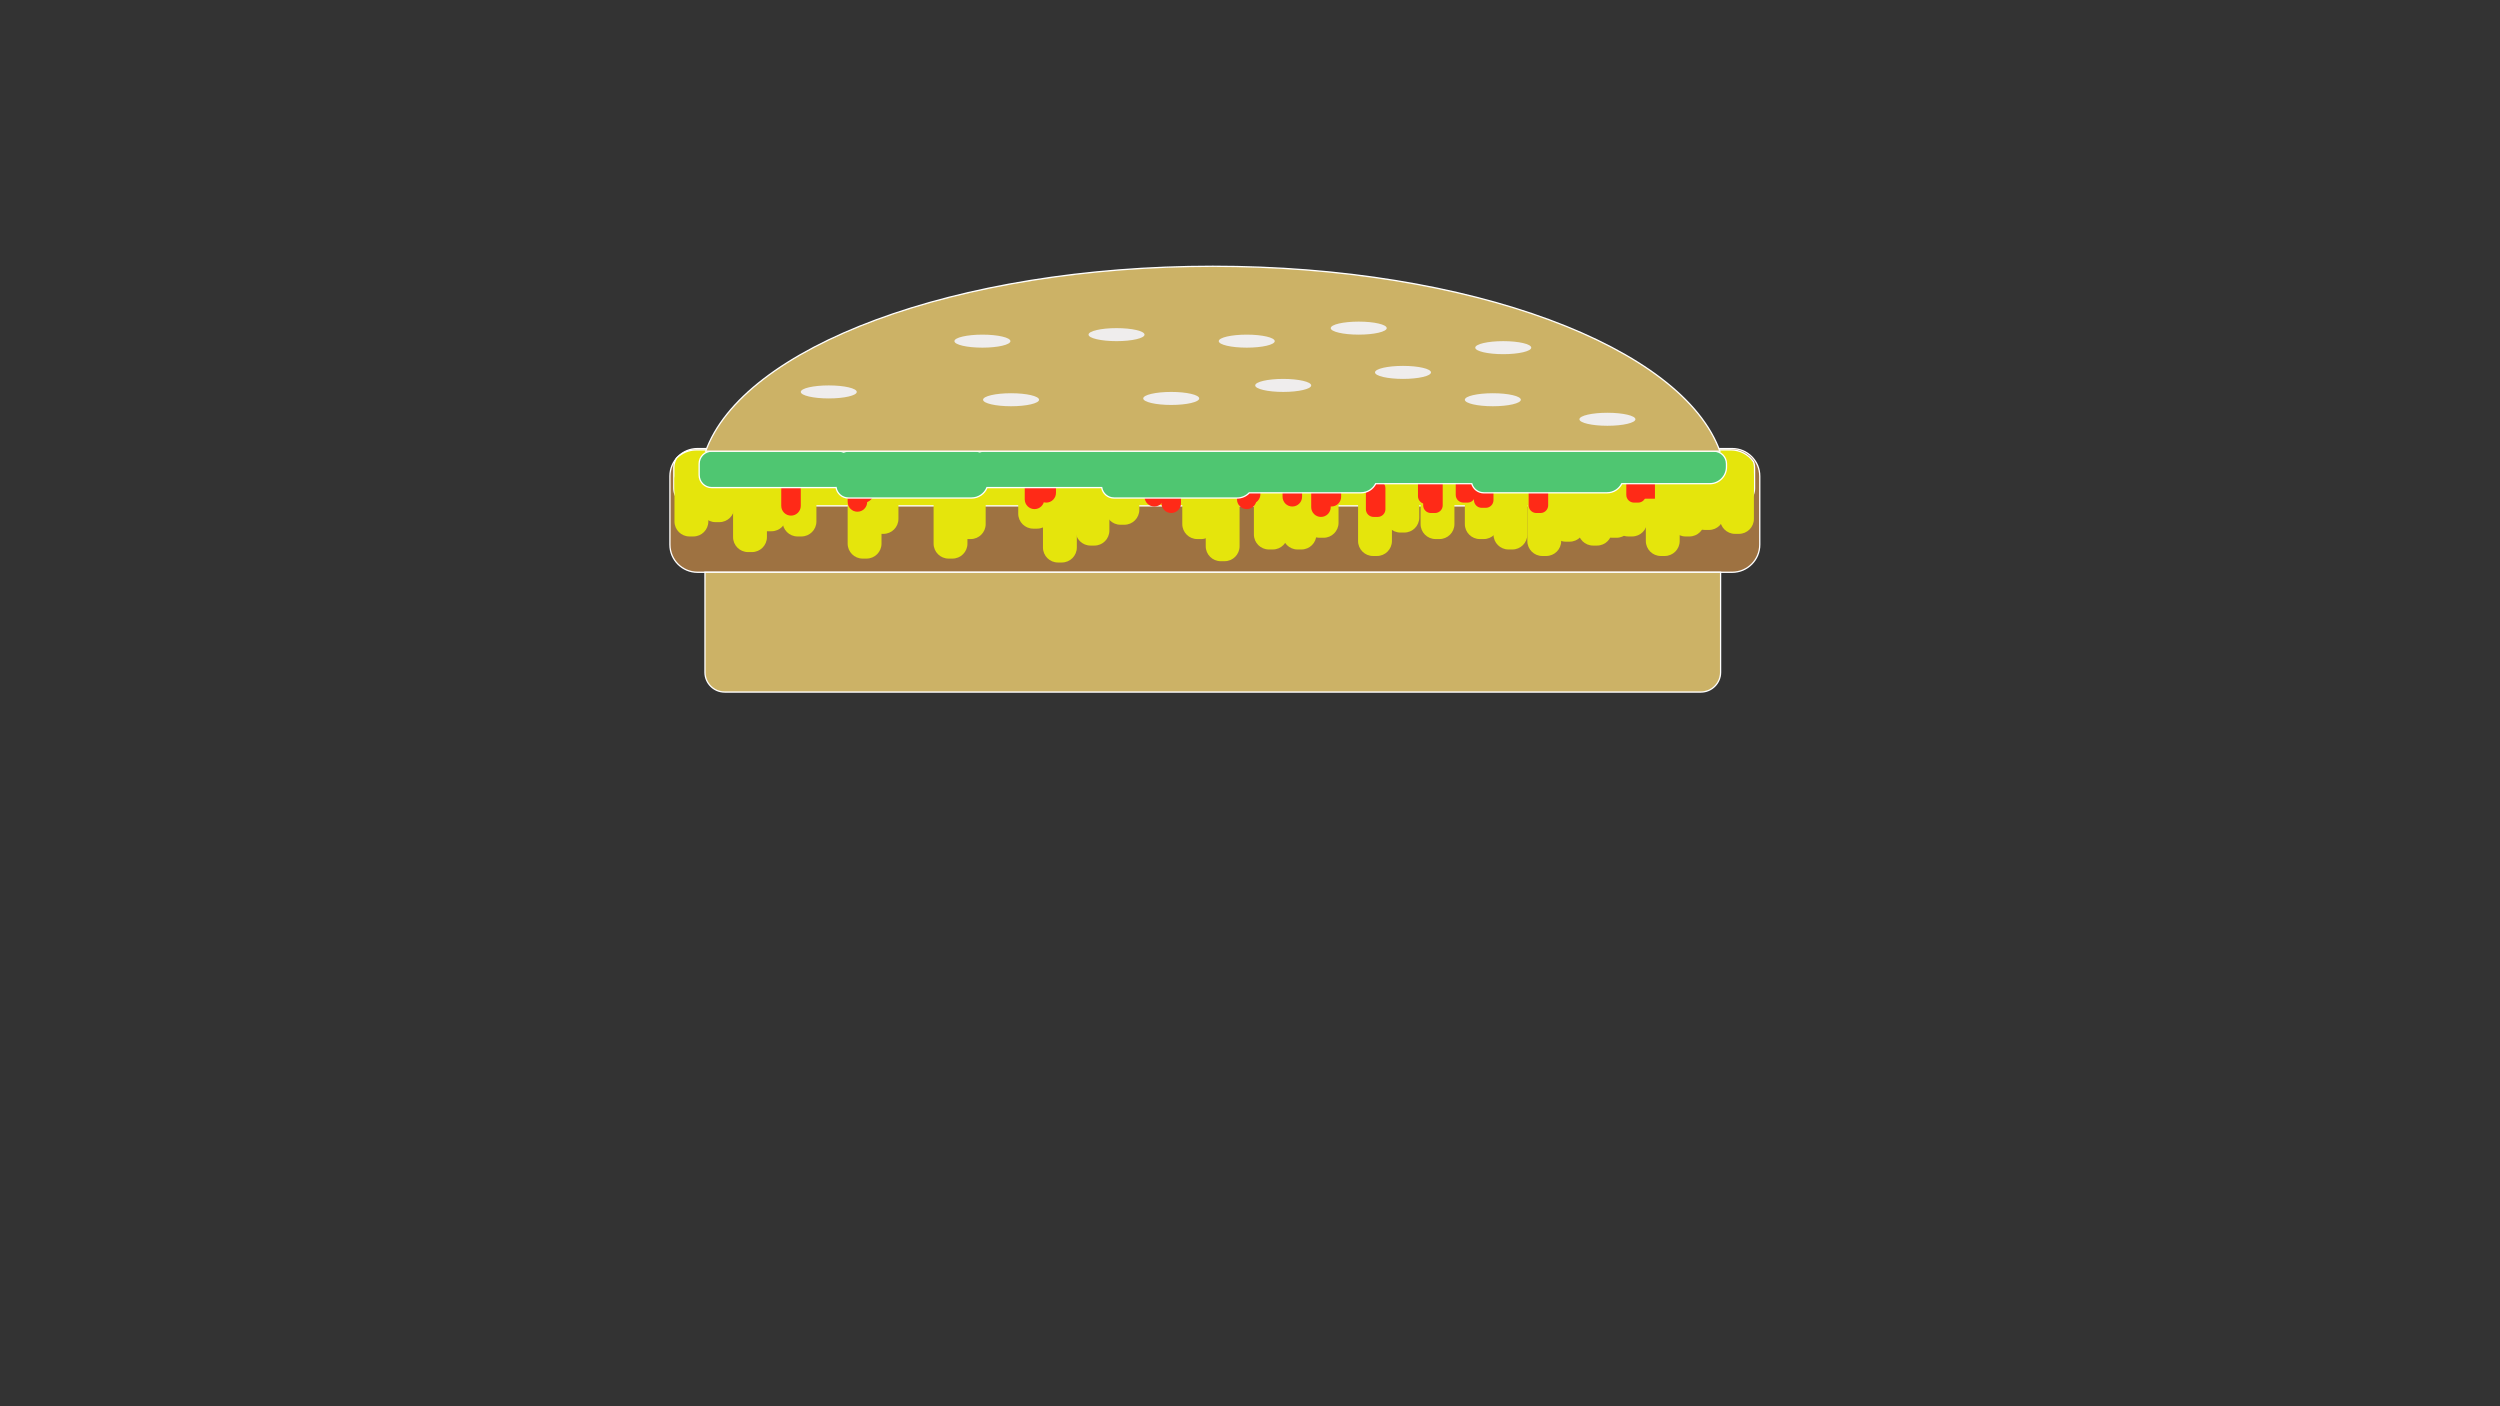 <?xml version="1.0" encoding="utf-8"?>
<!-- Generator: Adobe Illustrator 25.2.0, SVG Export Plug-In . SVG Version: 6.00 Build 0)  -->
<svg version="1.1" xmlns="http://www.w3.org/2000/svg" xmlns:xlink="http://www.w3.org/1999/xlink" x="0px" y="0px"
	 viewBox="0 0 1920 1080" enable-background="new 0 0 1920 1080" xml:space="preserve">
<rect x="0" y="0" width="1920" height="1080" fill="#333333" stroke="none"/>
<g id="patty">
	<g id="patty-1">
		<path fill="#9E7241" d="M535.69,439.5c-11.69,0-21.19-9.51-21.19-21.19v-52.62c0-11.69,9.51-21.19,21.19-21.19h794.62
			c11.68,0,21.19,9.51,21.19,21.19v52.62c0,11.69-9.51,21.19-21.19,21.19H535.69z"/>
		<path fill="#FFFFFF" d="M1330.31,345c11.41,0,20.69,9.28,20.69,20.69v52.62c0,11.41-9.28,20.69-20.69,20.69H535.69
			c-11.41,0-20.69-9.28-20.69-20.69v-52.62c0-11.41,9.28-20.69,20.69-20.69H1330.31 M1330.31,344H535.69
			c-11.98,0-21.69,9.71-21.69,21.69v52.62c0,11.98,9.71,21.69,21.69,21.69h794.62c11.98,0,21.69-9.71,21.69-21.69v-52.62
			C1352,353.71,1342.29,344,1330.31,344L1330.31,344z"/>
	</g>
</g>
<g id="cheese-rec">
	<g id="cheese-2">
		<path fill="#E5E50C" d="M531.07,388.5c-7.48,0-13.57-6.09-13.57-13.57v-15.86c0-2.58,0.74-5.1,2.13-7.29
			c4.01-4.05,9.36-6.29,15.06-6.29h794.62c6.96,0,13.48,3.42,17.44,9.16c0.5,1.45,0.75,2.93,0.75,4.41v15.86
			c0,7.48-6.09,13.57-13.57,13.57H531.07z"/>
		<path fill="#FFFFFF" d="M1329.31,346c6.77,0,13.12,3.32,16.99,8.89c0.46,1.37,0.7,2.78,0.7,4.19v15.86
			c0,7.21-5.86,13.07-13.07,13.07H531.07c-7.21,0-13.07-5.86-13.07-13.07v-15.86c0-2.47,0.7-4.88,2.03-6.97
			c3.91-3.93,9.12-6.1,14.67-6.1H1329.31 M1329.31,345H534.69c-6.05,0-11.52,2.48-15.45,6.47c-1.41,2.19-2.24,4.8-2.24,7.6v15.86
			c0,7.77,6.3,14.07,14.07,14.07h802.86c7.77,0,14.07-6.3,14.07-14.07v-15.86c0-1.63-0.29-3.19-0.8-4.64
			C1343.29,348.74,1336.74,345,1329.31,345L1329.31,345z"/>
	</g>
	<path id="cheese_32_" fill="#E5E50C" d="M532.5,412h-3c-6.35,0-11.5-5.15-11.5-11.5v-32c0-6.35,5.15-11.5,11.5-11.5h3
		c6.35,0,11.5,5.15,11.5,11.5v32C544,406.85,538.85,412,532.5,412z"/>
	<path id="cheese_31_" fill="#E5E50C" d="M552.5,401h-3c-6.35,0-11.5-5.15-11.5-11.5v-32c0-6.35,5.15-11.5,11.5-11.5h3
		c6.35,0,11.5,5.15,11.5,11.5v32C564,395.85,558.85,401,552.5,401z"/>
	<path id="cheese_30_" fill="#E5E50C" d="M577.5,424h-3c-6.35,0-11.5-5.15-11.5-11.5v-32c0-6.35,5.15-11.5,11.5-11.5h3
		c6.35,0,11.5,5.15,11.5,11.5v32C589,418.85,583.85,424,577.5,424z"/>
	<path id="cheese_29_" fill="#E5E50C" d="M592.5,408h-3c-6.35,0-11.5-5.15-11.5-11.5v-32c0-6.35,5.15-11.5,11.5-11.5h3
		c6.35,0,11.5,5.15,11.5,11.5v32C604,402.85,598.85,408,592.5,408z"/>
	<path id="cheese_28_" fill="#E5E50C" d="M615.5,412h-3c-6.35,0-11.5-5.15-11.5-11.5v-32c0-6.35,5.15-11.5,11.5-11.5h3
		c6.35,0,11.5,5.15,11.5,11.5v32C627,406.85,621.85,412,615.5,412z"/>
	<path id="cheese_27_" fill="#E5E50C" d="M665.5,429h-3c-6.35,0-11.5-5.15-11.5-11.5v-32c0-6.35,5.15-11.5,11.5-11.5h3
		c6.35,0,11.5,5.15,11.5,11.5v32C677,423.85,671.85,429,665.5,429z"/>
	<path id="cheese_26_" fill="#E5E50C" d="M678.5,410h-3c-6.35,0-11.5-5.15-11.5-11.5v-32c0-6.35,5.15-11.5,11.5-11.5h3
		c6.35,0,11.5,5.15,11.5,11.5v32C690,404.85,684.85,410,678.5,410z"/>
	<path id="cheese_25_" fill="#E5E50C" d="M731.5,429h-3c-6.35,0-11.5-5.15-11.5-11.5v-32c0-6.35,5.15-11.5,11.5-11.5h3
		c6.35,0,11.5,5.15,11.5,11.5v32C743,423.85,737.85,429,731.5,429z"/>
	<path id="cheese_24_" fill="#E5E50C" d="M745.5,414h-3c-6.35,0-11.5-5.15-11.5-11.5v-32c0-6.35,5.15-11.5,11.5-11.5h3
		c6.35,0,11.5,5.15,11.5,11.5v32C757,408.85,751.85,414,745.5,414z"/>
	<path id="cheese_23_" fill="#E5E50C" d="M796.5,406h-3c-6.35,0-11.5-5.15-11.5-11.5v-32c0-6.35,5.15-11.5,11.5-11.5h3
		c6.35,0,11.5,5.15,11.5,11.5v32C808,400.85,802.85,406,796.5,406z"/>
	<path id="cheese_22_" fill="#E5E50C" d="M815.5,432h-3c-6.35,0-11.5-5.15-11.5-11.5v-32c0-6.35,5.15-11.5,11.5-11.5h3
		c6.35,0,11.5,5.15,11.5,11.5v32C827,426.85,821.85,432,815.5,432z"/>
	<path id="cheese_21_" fill="#E5E50C" d="M840.5,419h-3c-6.35,0-11.5-5.15-11.5-11.5v-32c0-6.35,5.15-11.5,11.5-11.5h3
		c6.35,0,11.5,5.15,11.5,11.5v32C852,413.85,846.85,419,840.5,419z"/>
	<path id="cheese_20_" fill="#E5E50C" d="M863.5,403h-3c-6.35,0-11.5-5.15-11.5-11.5v-32c0-6.35,5.15-11.5,11.5-11.5h3
		c6.35,0,11.5,5.15,11.5,11.5v32C875,397.85,869.85,403,863.5,403z"/>
	<path id="cheese_19_" fill="#E5E50C" d="M922.5,414h-3c-6.35,0-11.5-5.15-11.5-11.5v-32c0-6.35,5.15-11.5,11.5-11.5h3
		c6.35,0,11.5,5.15,11.5,11.5v32C934,408.85,928.85,414,922.5,414z"/>
	<path id="cheese_18_" fill="#E5E50C" d="M940.5,431h-3c-6.35,0-11.5-5.15-11.5-11.5v-32c0-6.35,5.15-11.5,11.5-11.5h3
		c6.35,0,11.5,5.15,11.5,11.5v32C952,425.85,946.85,431,940.5,431z"/>
	<path id="cheese_17_" fill="#E5E50C" d="M999.5,422h-3c-6.35,0-11.5-5.15-11.5-11.5v-32c0-6.35,5.15-11.5,11.5-11.5h3
		c6.35,0,11.5,5.15,11.5,11.5v32C1011,416.85,1005.85,422,999.5,422z"/>
	<path id="cheese_16_" fill="#E5E50C" d="M977.5,422h-3c-6.35,0-11.5-5.15-11.5-11.5v-32c0-6.35,5.15-11.5,11.5-11.5h3
		c6.35,0,11.5,5.15,11.5,11.5v32C989,416.85,983.85,422,977.5,422z"/>
	<path id="cheese_15_" fill="#E5E50C" d="M1016.5,413h-3c-6.35,0-11.5-5.15-11.5-11.5v-32c0-6.35,5.15-11.5,11.5-11.5h3
		c6.35,0,11.5,5.15,11.5,11.5v32C1028,407.85,1022.85,413,1016.5,413z"/>
	<path id="cheese_14_" fill="#E5E50C" d="M1057.5,427h-3c-6.35,0-11.5-5.15-11.5-11.5v-32c0-6.35,5.15-11.5,11.5-11.5h3
		c6.35,0,11.5,5.15,11.5,11.5v32C1069,421.85,1063.85,427,1057.5,427z"/>
	<path id="cheese_13_" fill="#E5E50C" d="M1078.5,409h-3c-6.35,0-11.5-5.15-11.5-11.5v-32c0-6.35,5.15-11.5,11.5-11.5h3
		c6.35,0,11.5,5.15,11.5,11.5v32C1090,403.85,1084.85,409,1078.5,409z"/>
	<path id="cheese_12_" fill="#E5E50C" d="M1105.5,414h-3c-6.35,0-11.5-5.15-11.5-11.5v-32c0-6.35,5.15-11.5,11.5-11.5h3
		c6.35,0,11.5,5.15,11.5,11.5v32C1117,408.85,1111.85,414,1105.5,414z"/>
	<path id="cheese_11_" fill="#E5E50C" d="M1161.5,422h-3c-6.35,0-11.5-5.15-11.5-11.5v-32c0-6.35,5.15-11.5,11.5-11.5h3
		c6.35,0,11.5,5.15,11.5,11.5v32C1173,416.85,1167.85,422,1161.5,422z"/>
	<path id="cheese_10_" fill="#E5E50C" d="M1139.5,414h-3c-6.35,0-11.5-5.15-11.5-11.5v-32c0-6.35,5.15-11.5,11.5-11.5h3
		c6.35,0,11.5,5.15,11.5,11.5v32C1151,408.85,1145.85,414,1139.5,414z"/>
	<path id="cheese_9_" fill="#E5E50C" d="M1226.5,419h-3c-6.35,0-11.5-5.15-11.5-11.5v-32c0-6.35,5.15-11.5,11.5-11.5h3
		c6.35,0,11.5,5.15,11.5,11.5v32C1238,413.85,1232.85,419,1226.5,419z"/>
	<path id="cheese_8_" fill="#E5E50C" d="M1187.5,427h-3c-6.35,0-11.5-5.15-11.5-11.5v-32c0-6.35,5.15-11.5,11.5-11.5h3
		c6.35,0,11.5,5.15,11.5,11.5v32C1199,421.85,1193.85,427,1187.5,427z"/>
	<path id="cheese_7_" fill="#E5E50C" d="M1205.5,416h-3c-6.35,0-11.5-5.15-11.5-11.5v-32c0-6.35,5.15-11.5,11.5-11.5h3
		c6.35,0,11.5,5.15,11.5,11.5v32C1217,410.85,1211.85,416,1205.5,416z"/>
	<path id="cheese_6_" fill="#E5E50C" d="M1253.5,412h-3c-6.35,0-11.5-5.15-11.5-11.5v-32c0-6.35,5.15-11.5,11.5-11.5h3
		c6.35,0,11.5,5.15,11.5,11.5v32C1265,406.85,1259.85,412,1253.5,412z"/>
	<path id="cheese_5_" fill="#E5E50C" d="M1278.5,427h-3c-6.35,0-11.5-5.15-11.5-11.5v-32c0-6.35,5.15-11.5,11.5-11.5h3
		c6.35,0,11.5,5.15,11.5,11.5v32C1290,421.85,1284.85,427,1278.5,427z"/>
	<path id="cheese_4_" fill="#E5E50C" d="M1312.5,407h-3c-6.35,0-11.5-5.15-11.5-11.5v-32c0-6.35,5.15-11.5,11.5-11.5h3
		c6.35,0,11.5,5.15,11.5,11.5v32C1324,401.85,1318.85,407,1312.5,407z"/>
	<path id="cheese_3_" fill="#E5E50C" d="M1335.5,410h-3c-6.35,0-11.5-5.15-11.5-11.5v-32c0-6.35,5.15-11.5,11.5-11.5h3
		c6.35,0,11.5,5.15,11.5,11.5v32C1347,404.85,1341.85,410,1335.5,410z"/>
	<path id="cheese_2_" fill="#E5E50C" d="M1297.5,412h-3c-6.35,0-11.5-5.15-11.5-11.5v-32c0-6.35,5.15-11.5,11.5-11.5h3
		c6.35,0,11.5,5.15,11.5,11.5v32C1309,406.85,1303.85,412,1297.5,412z"/>
	<path id="cheese_1_" fill="#E5E50C" d="M1241.5,413h-3c-6.35,0-11.5-5.15-11.5-11.5v-32c0-6.35,5.15-11.5,11.5-11.5h3
		c6.35,0,11.5,5.15,11.5,11.5v32C1253,407.85,1247.85,413,1241.5,413z"/>
</g>
<g id="ketchup">
	<path id="ketchup-seg_19_" fill="#FF2A17" d="M886.5,389L886.5,389c-4.14,0-7.5-3.36-7.5-7.5v-13c0-4.14,3.36-7.5,7.5-7.5l0,0
		c4.14,0,7.5,3.36,7.5,7.5v13C894,385.64,890.64,389,886.5,389z"/>
	<path id="ketchup-seg_18_" fill="#FF2A17" d="M794.5,391L794.5,391c-4.14,0-7.5-3.36-7.5-7.5v-13c0-4.14,3.36-7.5,7.5-7.5l0,0
		c4.14,0,7.5,3.36,7.5,7.5v13C802,387.64,798.64,391,794.5,391z"/>
	<path id="ketchup-seg_17_" fill="#FF2A17" d="M663.5,386L663.5,386c-4.14,0-7.5-3.36-7.5-7.5v-13c0-4.14,3.36-7.5,7.5-7.5l0,0
		c4.14,0,7.5,3.36,7.5,7.5v13C671,382.64,667.64,386,663.5,386z"/>
	<path id="ketchup-seg_16_" fill="#FF2A17" d="M1183.09,394h-3.18c-3.26,0-5.91-2.65-5.91-5.91v-16.18c0-3.26,2.65-5.91,5.91-5.91
		h3.18c3.26,0,5.91,2.65,5.91,5.91v16.18C1189,391.35,1186.35,394,1183.09,394z"/>
	<path id="ketchup-seg_15_" fill="#FF2A17" d="M607.5,396L607.5,396c-4.14,0-7.5-3.36-7.5-7.5v-13c0-4.14,3.36-7.5,7.5-7.5l0,0
		c4.14,0,7.5,3.36,7.5,7.5v13C615,392.64,611.64,396,607.5,396z"/>
	<path id="ketchup-seg_14_" fill="#FF2A17" d="M658.5,393L658.5,393c-4.14,0-7.5-3.36-7.5-7.5v-13c0-4.14,3.36-7.5,7.5-7.5l0,0
		c4.14,0,7.5,3.36,7.5,7.5v13C666,389.64,662.64,393,658.5,393z"/>
	<path id="ketchup-seg_13_" fill="#FF2A17" d="M803.5,386L803.5,386c-4.14,0-7.5-3.36-7.5-7.5v-13c0-4.14,3.36-7.5,7.5-7.5l0,0
		c4.14,0,7.5,3.36,7.5,7.5v13C811,382.64,807.64,386,803.5,386z"/>
	<path id="ketchup-seg_12_" fill="#FF2A17" d="M899.5,394L899.5,394c-4.14,0-7.5-3.36-7.5-7.5v-13c0-4.14,3.36-7.5,7.5-7.5l0,0
		c4.14,0,7.5,3.36,7.5,7.5v13C907,390.64,903.64,394,899.5,394z"/>
	<path id="ketchup-seg_11_" fill="#FF2A17" d="M960.5,387L960.5,387c-4.14,0-7.5-3.36-7.5-7.5v-13c0-4.14,3.36-7.5,7.5-7.5l0,0
		c4.14,0,7.5,3.36,7.5,7.5v13C968,383.64,964.64,387,960.5,387z"/>
	<path id="ketchup-seg_10_" fill="#FF2A17" d="M957.5,391L957.5,391c-4.14,0-7.5-3.36-7.5-7.5v-13c0-4.14,3.36-7.5,7.5-7.5l0,0
		c4.14,0,7.5,3.36,7.5,7.5v13C965,387.64,961.64,391,957.5,391z"/>
	<path id="ketchup-seg_9_" fill="#FF2A17" d="M992.5,389L992.5,389c-4.14,0-7.5-3.36-7.5-7.5v-13c0-4.14,3.36-7.5,7.5-7.5l0,0
		c4.14,0,7.5,3.36,7.5,7.5v13C1000,385.64,996.64,389,992.5,389z"/>
	<path id="ketchup-seg_8_" fill="#FF2A17" d="M1022.5,389L1022.5,389c-4.14,0-7.5-3.36-7.5-7.5v-13c0-4.14,3.36-7.5,7.5-7.5l0,0
		c4.14,0,7.5,3.36,7.5,7.5v13C1030,385.64,1026.64,389,1022.5,389z"/>
	<path id="ketchup-seg_7_" fill="#FF2A17" d="M1014.5,397L1014.5,397c-4.14,0-7.5-3.36-7.5-7.5v-13c0-4.14,3.36-7.5,7.5-7.5l0,0
		c4.14,0,7.5,3.36,7.5,7.5v13C1022,393.64,1018.64,397,1014.5,397z"/>
	<path id="ketchup-seg_6_" fill="#FF2A17" d="M1058.09,397h-3.18c-3.26,0-5.91-2.65-5.91-5.91v-16.18c0-3.26,2.65-5.91,5.91-5.91
		h3.18c3.26,0,5.91,2.65,5.91,5.91v16.18C1064,394.35,1061.35,397,1058.09,397z"/>
	<path id="ketchup-seg_5_" fill="#FF2A17" d="M1098.09,387h-3.18c-3.26,0-5.91-2.65-5.91-5.91v-16.18c0-3.26,2.65-5.91,5.91-5.91
		h3.18c3.26,0,5.91,2.65,5.91,5.91v16.18C1104,384.35,1101.35,387,1098.09,387z"/>
	<path id="ketchup-seg_4_" fill="#FF2A17" d="M1102.09,394h-3.18c-3.26,0-5.91-2.65-5.91-5.91v-16.18c0-3.26,2.65-5.91,5.91-5.91
		h3.18c3.26,0,5.91,2.65,5.91,5.91v16.18C1108,391.35,1105.35,394,1102.09,394z"/>
	<path id="ketchup-seg_3_" fill="#FF2A17" d="M1127.09,386h-3.18c-3.26,0-5.91-2.65-5.91-5.91v-16.18c0-3.26,2.65-5.91,5.91-5.91
		h3.18c3.26,0,5.91,2.65,5.91,5.91v16.18C1133,383.35,1130.35,386,1127.09,386z"/>
	<path id="ketchup-seg_2_" fill="#FF2A17" d="M1141.09,390h-3.18c-3.26,0-5.91-2.65-5.91-5.91v-16.18c0-3.26,2.65-5.91,5.91-5.91
		h3.18c3.26,0,5.91,2.65,5.91,5.91v16.18C1147,387.35,1144.35,390,1141.09,390z"/>
	<path id="ketchup-seg_1_" fill="#FF2A17" d="M1258.09,386h-3.18c-3.26,0-5.91-2.65-5.91-5.91v-16.18c0-3.26,2.65-5.91,5.91-5.91
		h3.18c3.26,0,5.91,2.65,5.91,5.91v16.18C1264,383.35,1261.35,386,1258.09,386z"/>
	<rect id="ketchup-seg" x="1256" y="355" fill="#FF2A17" width="15" height="28"/>
</g>
<g id="lettuce_1_">
	<path id="lettuce-1" fill="#4FC671" stroke="#FFFFFF" stroke-miterlimit="10" d="M1316.27,346.5h-79h-18.71h-76.29h-2.71h-91.29
		h-3.71h-91.29h-2.71h-95c-0.39,0-0.77,0.03-1.14,0.07c-0.38-0.04-0.76-0.07-1.14-0.07h-97.71c-1.1,0-2.16,0.19-3.14,0.53
		c-0.99-0.34-2.04-0.53-3.14-0.53h-97.71c-1.29,0-2.52,0.26-3.64,0.72c-1.12-0.46-2.35-0.72-3.64-0.72h-97.71
		c-5.33,0-9.64,4.32-9.64,9.64v8.71c0,5.33,4.32,9.64,9.64,9.64h94.57c0.31,0,0.62-0.02,0.93-0.05c0.76,4.56,4.72,8.05,9.5,8.05
		h94.57c5.37,0,9.96-3.31,11.85-8h88.08c0.78,4.54,4.73,8,9.49,8h94.57c3.65,0,6.94-1.54,9.27-4h85.73c4.98,0,9.28-2.85,11.39-7
		h73.77c1.15,4.04,4.86,7,9.27,7h94.57c4.98,0,9.28-2.85,11.39-7h67.61c7.06,0,12.79-5.72,12.79-12.79v-2.57
		C1325.92,350.82,1321.6,346.5,1316.27,346.5z"/>
</g>
<g id="bun">
	<g id="bun-top">
		<path fill="#CCB266" d="M541.97,346.5c14.05-39,60.51-74.8,130.95-100.88c71.64-26.52,163.44-41.12,258.49-41.12
			s186.85,14.6,258.49,41.12c70.44,26.07,116.91,61.88,130.95,100.88H541.97z"/>
		<path fill="#FFFFFF" d="M931.42,205c94.99,0,186.73,14.59,258.32,41.09c69.9,25.87,116.13,61.31,130.41,99.91H542.68
			c14.28-38.6,60.51-74.04,130.41-99.91C744.68,219.59,836.42,205,931.42,205 M931.42,204c-197.93,0-361.8,62.07-390.16,143h780.31
			C1293.22,266.07,1129.34,204,931.42,204L931.42,204z"/>
	</g>
	<g id="bun-bottom">
		<path fill="#CCB266" d="M556.57,531.5c-8.36,0-15.15-6.8-15.15-15.15V439.5h780v76.81c0,8.38-6.82,15.19-15.19,15.19H556.57z"/>
		<path fill="#FFFFFF" d="M1320.92,440v76.31c0,8.1-6.59,14.69-14.69,14.69H556.57c-8.08,0-14.65-6.57-14.65-14.65V440H1320.92
			 M1321.92,439h-781v77.35c0,8.65,7.01,15.65,15.65,15.65h749.65c8.67,0,15.69-7.03,15.69-15.69V439L1321.92,439z"/>
	</g>
</g>
<g id="seeds">
	<ellipse id="seed_11_" fill="#EFEDED" cx="636.5" cy="301" rx="21.5" ry="5"/>
	<ellipse id="seed_10_" fill="#EFEDED" cx="754.5" cy="262" rx="21.5" ry="5"/>
	<ellipse id="seed_9_" fill="#EFEDED" cx="857.5" cy="257" rx="21.5" ry="5"/>
	<ellipse id="seed_8_" fill="#EFEDED" cx="1154.5" cy="267" rx="21.5" ry="5"/>
	<ellipse id="seed_7_" fill="#EFEDED" cx="1077.5" cy="286" rx="21.5" ry="5"/>
	<ellipse id="seed_6_" fill="#EFEDED" cx="1043.5" cy="252" rx="21.5" ry="5"/>
	<ellipse id="seed_5_" fill="#EFEDED" cx="1234.5" cy="322" rx="21.5" ry="5"/>
	<ellipse id="seed_4_" fill="#EFEDED" cx="985.5" cy="296" rx="21.5" ry="5"/>
	<ellipse id="seed_3_" fill="#EFEDED" cx="957.5" cy="262" rx="21.5" ry="5"/>
	<ellipse id="seed_2_" fill="#EFEDED" cx="1146.5" cy="307" rx="21.5" ry="5"/>
	<ellipse id="seed_1_" fill="#EFEDED" cx="899.5" cy="306" rx="21.5" ry="5"/>
	<ellipse id="seed" fill="#EFEDED" cx="776.5" cy="307" rx="21.5" ry="5"/>
</g>
</svg>
